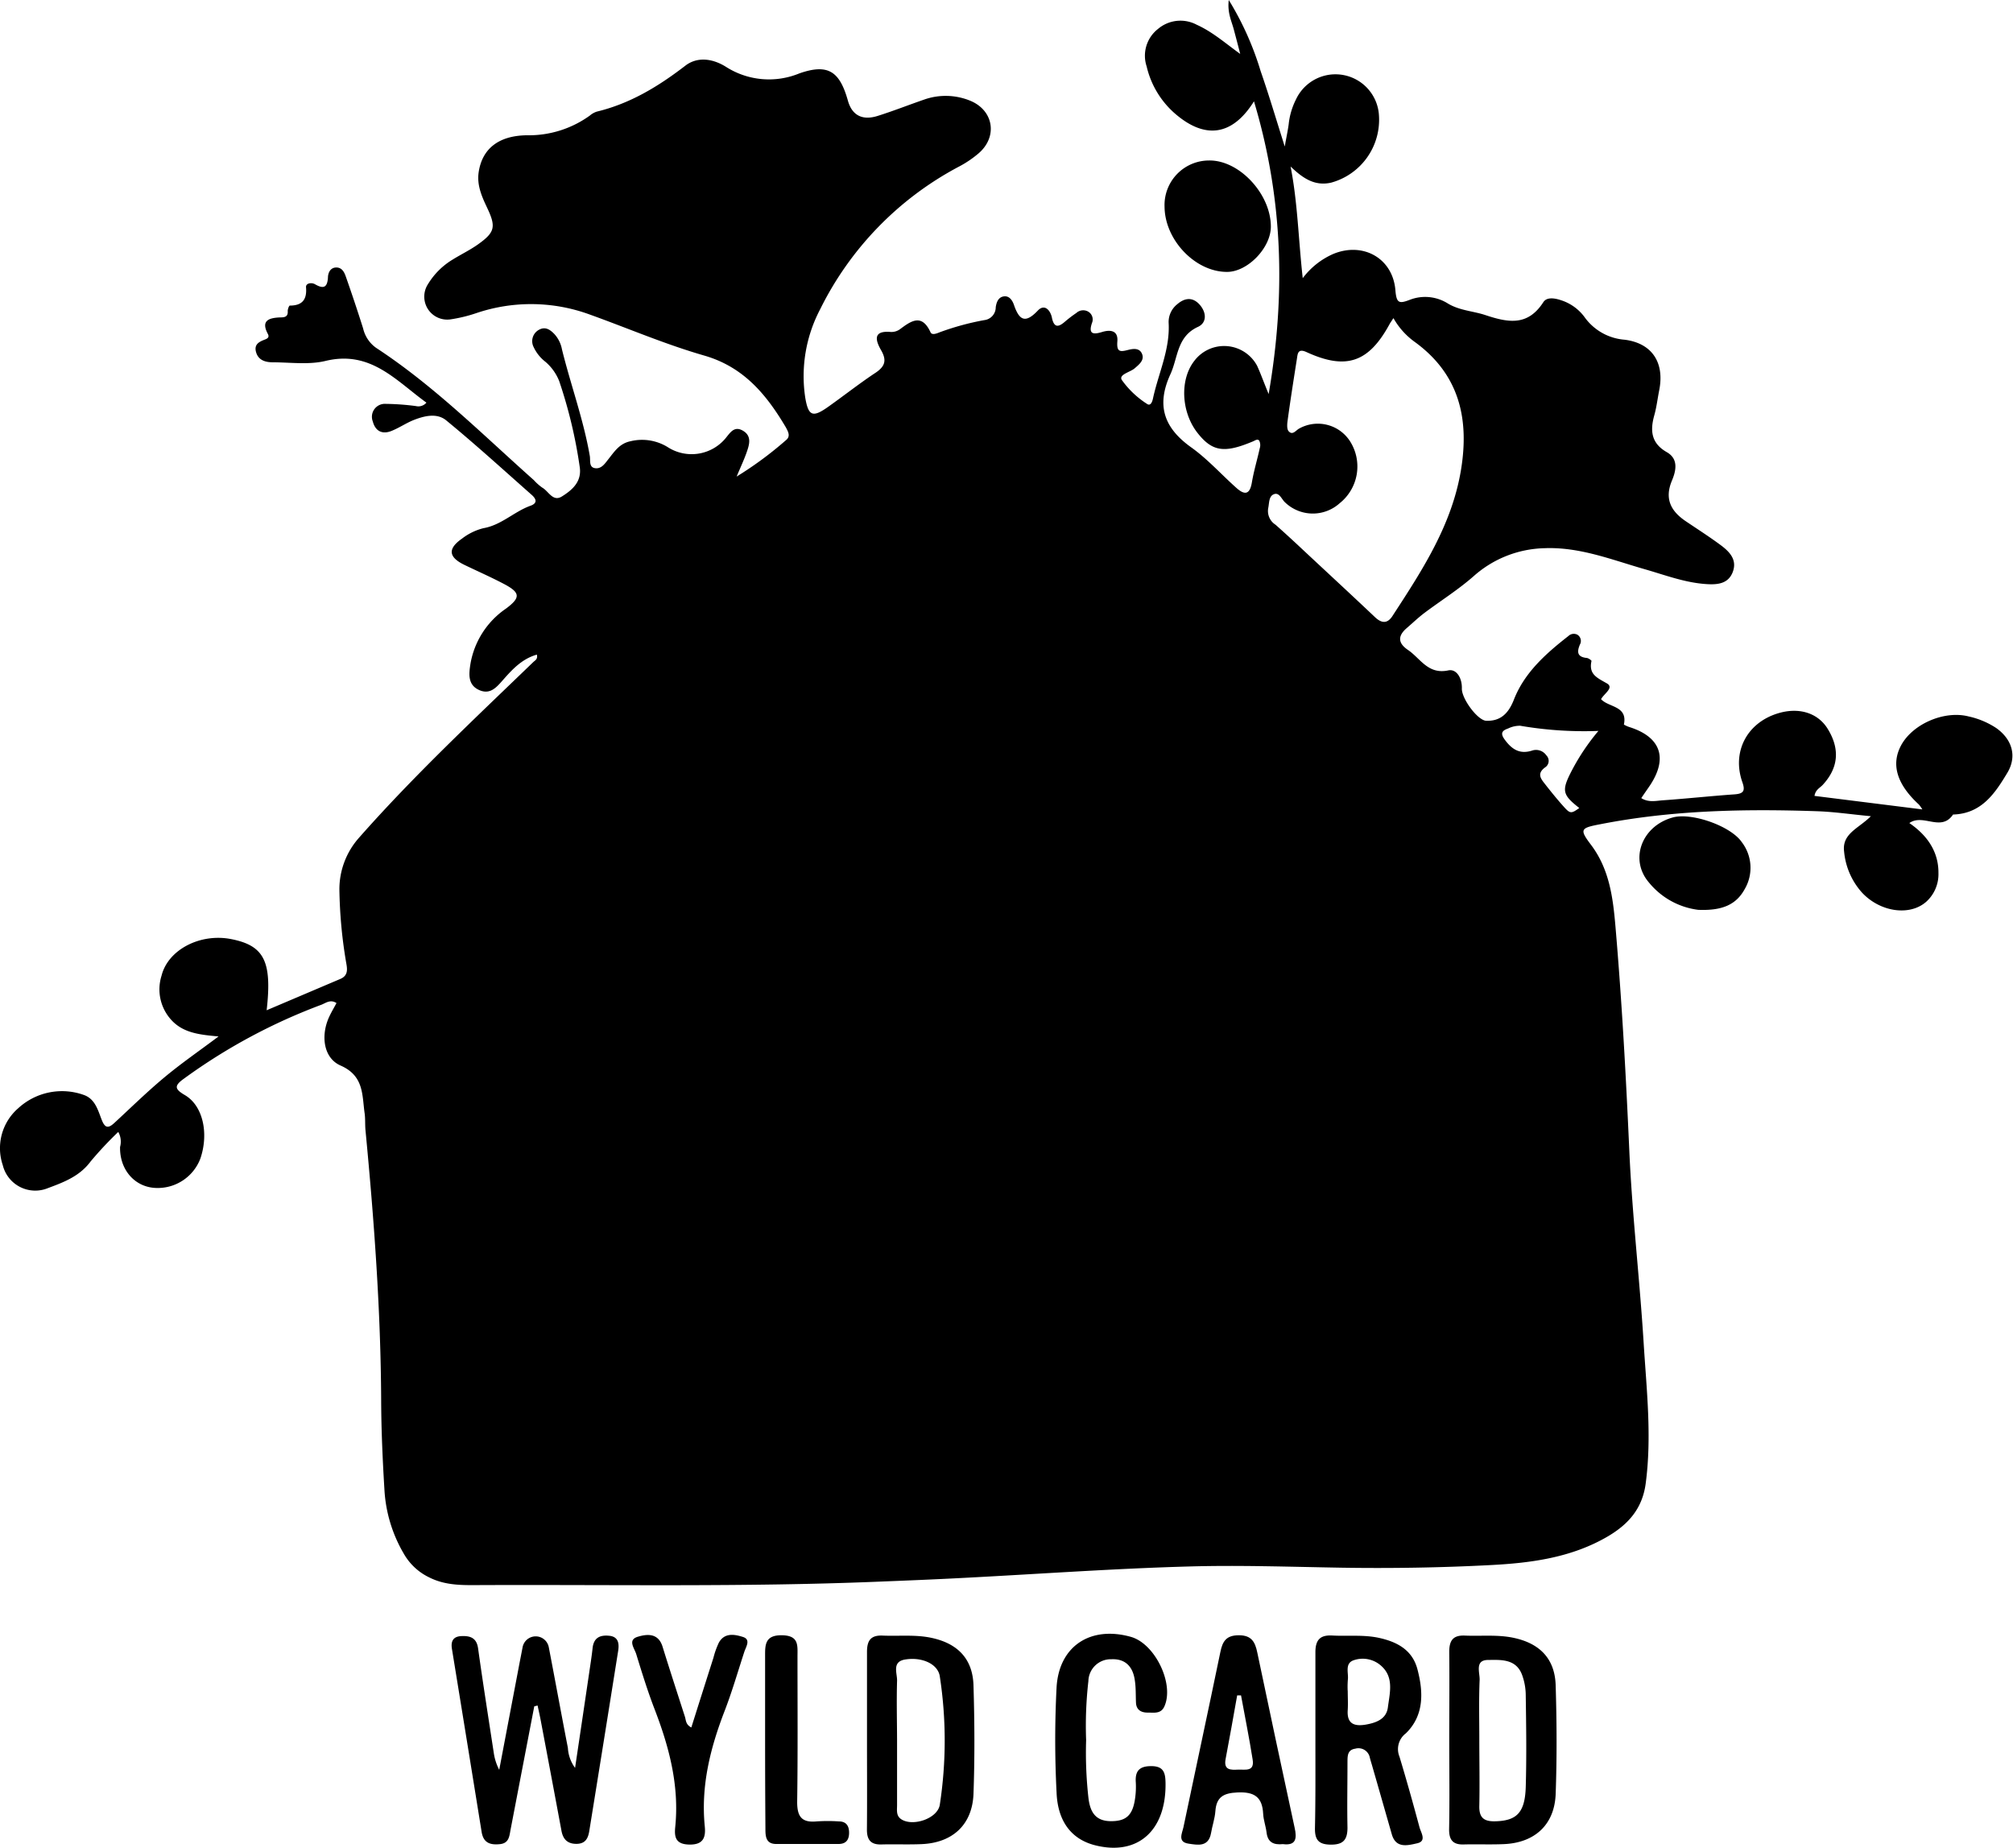 <svg xmlns="http://www.w3.org/2000/svg" viewBox="0 0 311.33 285.76"><title>wlogoblack</title><g id="Layer_2" data-name="Layer 2"><g id="Layer_1-2" data-name="Layer 1"><path d="M255,114.23c2.68-15.51,2.19-30.4-2.27-45.27-3.33,5.33-7.55,5.93-12.21,1.9a13.82,13.82,0,0,1-4.39-7.3,5.25,5.25,0,0,1,1.75-5.79,5.36,5.36,0,0,1,6-.65c2.44,1.1,4.4,2.84,6.72,4.51-.32-1.27-.66-2.54-1-3.82s-1-2.52-.77-4.52a46.6,46.6,0,0,1,4.93,11c1.27,3.64,2.36,7.34,3.73,11.66.28-1.6.49-2.53.61-3.47a11,11,0,0,1,1.11-3.78,6.74,6.74,0,0,1,12.85,2.44,10.08,10.08,0,0,1-7.41,10.4c-2.59.58-4.42-.74-6.26-2.5,1.09,5.53,1.2,11.12,1.88,17.27A11.83,11.83,0,0,1,265,92.56c4.59-1.89,9.18.65,9.6,5.59.17,2.1.58,2.15,2.38,1.45a6.58,6.58,0,0,1,5.74.63c1.81,1.09,3.89,1.16,5.77,1.78,3.63,1.21,6.6,1.72,9-2,.55-.83,1.79-.61,2.79-.27a7.25,7.25,0,0,1,3.56,2.57,8.41,8.41,0,0,0,6.22,3.52c4.24.54,6.18,3.53,5.35,7.78-.26,1.3-.41,2.62-.76,3.88-.67,2.38-.51,4.33,1.91,5.72,1.86,1.05,1.45,2.88.81,4.41-1.19,2.84-.14,4.75,2.17,6.3,1.78,1.2,3.59,2.36,5.31,3.63,1.36,1,2.63,2.24,1.95,4.14s-2.39,2.05-4.13,1.93c-3.33-.22-6.42-1.42-9.58-2.32-5.05-1.45-10-3.44-15.41-3.23a17.08,17.08,0,0,0-11,4.35c-2.35,2.06-5,3.73-7.52,5.61-1,.75-1.88,1.6-2.82,2.41-1.4,1.21-1.35,2.32.21,3.37,1.93,1.31,3.09,3.83,6.23,3.16,1.29-.27,2.15,1.22,2.1,2.79s2.41,4.9,3.74,5c2.22.09,3.47-1.11,4.31-3.27,1.64-4.19,4.95-7.12,8.42-9.83a1.21,1.21,0,0,1,1.38-.22,1.13,1.13,0,0,1,.41,1.53c-.47,1.12-.44,1.9,1,2.07.29,0,.81.38.79.48-.46,2.07.87,2.59,2.38,3.46,1.16.67-.44,1.57-.9,2.44,1.16,1.29,4.15,1,3.53,3.93a4.57,4.57,0,0,0,1,.43c4.7,1.55,5.81,4.75,3.06,8.94-.41.61-.84,1.21-1.37,2,1.13.72,2.29.41,3.35.34,3.7-.26,7.38-.66,11.08-.92,1.37-.1,1.68-.53,1.21-1.86-1.68-4.76.75-9.3,5.64-10.71,3.18-.92,6.1,0,7.6,2.52,1.88,3.1,1.59,6-.83,8.6-.43.46-1.11.73-1.26,1.69l16.68,2.09a5.53,5.53,0,0,0-.53-.75c-3.4-3.12-4.34-6.19-2.77-9.13,1.77-3.32,6.66-5.45,10.41-4.51a12.66,12.66,0,0,1,4.31,1.8c2.46,1.74,3.26,4.36,1.73,6.92-1.92,3.2-4,6.33-8.4,6.46-1.85,2.74-4.61-.2-6.76,1.32,2.63,1.8,4.53,4.3,4.5,7.74a5.74,5.74,0,0,1-1.89,4.43c-2.57,2.27-7.2,1.59-10-1.49A11,11,0,0,1,344,185c-.36-2.8,2.22-3.56,4.14-5.48-3.07-.29-5.68-.68-8.31-.77-11.22-.38-22.41-.17-33.49,2-3.09.59-3.33.76-1.49,3.19,2.85,3.77,3.4,8.18,3.78,12.56,1,11.65,1.64,23.32,2.16,35,.45,9.86,1.6,19.68,2.21,29.54.45,7.21,1.28,14.44.31,21.7-.51,3.8-2.61,6.23-5.77,8.11-5.66,3.35-12,4.17-18.3,4.49-7.65.4-15.34.52-23,.4-7.83-.13-15.67-.41-23.48-.19-11.68.32-23.34,1.17-35,1.77-4.52.24-9.05.42-13.57.6-20.19.81-40.39.43-60.59.51-2.88,0-5.73.18-8.45-1.2a9,9,0,0,1-3.9-3.64,21.91,21.91,0,0,1-3-9.85c-.28-4.6-.49-9.21-.51-13.82-.06-14-1.1-28-2.43-41.9-.08-.9,0-1.82-.15-2.71-.37-2.82-.14-5.67-3.7-7.23-2.64-1.16-3.07-4.59-1.81-7.42.33-.74.75-1.44,1.18-2.24-.94-.62-1.66,0-2.34.26a88.68,88.68,0,0,0-21.28,11.45c-1.52,1.09-1.4,1.6.17,2.52,2.78,1.62,3.73,5.87,2.41,9.79A7.06,7.06,0,0,1,82.67,237c-3.15-.23-5.39-2.9-5.31-6.33a3.05,3.05,0,0,0-.28-2.32,56.07,56.07,0,0,0-4.28,4.57c-1.69,2.28-4.13,3.2-6.58,4.11a5.17,5.17,0,0,1-7-3.54,8.17,8.17,0,0,1,2.36-8.78,10,10,0,0,1,10.15-2.09c1.78.61,2.21,2.38,2.8,3.88.5,1.26,1,1.32,1.92.48,2.54-2.34,5-4.76,7.68-7s5.37-4.08,8.46-6.4c-2.87-.26-5.39-.52-7.23-2.47a7,7,0,0,1-1.59-6.91c1-4.05,6-6.62,10.79-5.67,5.08,1,6.33,3.43,5.47,11l11.41-4.85c1.38-.59,1-1.8.84-2.8a73,73,0,0,1-1-11.06,12,12,0,0,1,3-7.93c8.46-9.6,17.79-18.33,27-27.22.28-.26.71-.44.54-1.14-2.26.64-3.75,2.23-5.21,3.89-1,1.13-2,2.38-3.75,1.57s-1.56-2.48-1.3-4.09a13,13,0,0,1,5.49-8.49c2.29-1.71,2.22-2.47-.32-3.81-2.05-1.08-4.16-2-6.22-3-2.36-1.18-2.48-2.46-.28-4a9,9,0,0,1,3.31-1.62c2.8-.48,4.76-2.57,7.31-3.48,1.14-.41.84-1.08.19-1.66-4.38-3.87-8.71-7.82-13.23-11.53-1.48-1.22-3.48-.69-5.19,0-1.06.45-2,1.08-3.1,1.55-1.5.68-2.65.2-3.07-1.38a2,2,0,0,1,2-2.73,38.59,38.59,0,0,1,4.66.34,1.63,1.63,0,0,0,1.63-.53c-4.73-3.42-8.64-8.14-15.61-6.45-2.58.62-5.42.22-8.14.21-1.08,0-2.2-.27-2.58-1.51s.42-1.65,1.33-2c.43-.16.75-.37.47-.89-1.12-2.1.24-2.46,1.84-2.54.74,0,1.31-.06,1.24-1,0-.28.2-.82.32-.83,1.89,0,2.68-.89,2.51-2.84-.05-.62.83-.78,1.39-.46,1.27.73,1.89.56,2-1,0-.72.34-1.56,1.25-1.59s1.28.72,1.52,1.42c.93,2.65,1.82,5.3,2.67,8a5.09,5.09,0,0,0,2,3c8.94,5.85,16.47,13.41,24.41,20.47a7.71,7.71,0,0,0,1.29,1.15c1,.56,1.65,2.28,3.09,1.34,1.59-1,3.08-2.3,2.7-4.6a74,74,0,0,0-3.16-13.2,7.58,7.58,0,0,0-2.14-3,6.19,6.19,0,0,1-1.83-2.3,2,2,0,0,1,.77-2.61c1-.59,1.74-.1,2.41.58a4.78,4.78,0,0,1,1.21,2.4c1.36,5.52,3.34,10.88,4.31,16.5.12.67-.17,1.72.78,1.88s1.49-.61,2-1.27c1-1.24,1.76-2.53,3.51-2.89a7.55,7.55,0,0,1,5.9,1,6.83,6.83,0,0,0,8.72-1.36c.75-.87,1.37-2.09,2.77-1.27s1,2.13.59,3.31-.92,2.24-1.56,3.78a56.22,56.22,0,0,0,7.61-5.61c.79-.62.34-1.35,0-2-3-5.07-6.52-9.34-12.62-11.1s-11.79-4.22-17.69-6.34a26.4,26.4,0,0,0-17.46-.26,23,23,0,0,1-4.08,1,3.55,3.55,0,0,1-3.49-5.46,11.23,11.23,0,0,1,3.83-3.8c1.26-.78,2.6-1.43,3.82-2.28,2.72-1.92,2.9-2.75,1.47-5.76-.82-1.73-1.58-3.47-1.29-5.45.53-3.56,3-5.68,7.51-5.72a16.11,16.11,0,0,0,9.7-3.06,3.09,3.09,0,0,1,1.07-.6c5.15-1.24,9.51-3.89,13.67-7.09,1.91-1.48,4.31-1.09,6.32.18a12.35,12.35,0,0,0,11.33,1c4.42-1.54,6.23-.35,7.51,4.23.63,2.23,2.2,3.1,4.59,2.35s4.82-1.71,7.23-2.54a10,10,0,0,1,7,.15c3.69,1.45,4.4,5.54,1.43,8.14A16.37,16.37,0,0,1,207,79.11a50,50,0,0,0-21.36,22,22.22,22.22,0,0,0-2.31,13.68c.48,2.85,1.15,3.1,3.47,1.47,2.49-1.76,4.89-3.66,7.43-5.34,1.48-1,1.71-1.94.83-3.47s-1.29-3.07,1.5-2.82a2.26,2.26,0,0,0,1.4-.41c1.75-1.31,3.4-2.48,4.75.47.22.46.92.19,1.38,0a41.31,41.31,0,0,1,6.91-1.89,2,2,0,0,0,1.79-2c.11-.74.38-1.54,1.24-1.67s1.34.62,1.58,1.32c.78,2.25,1.67,3,3.67.89,1.09-1.16,2,0,2.21,1.13.33,1.53,1,1.44,2,.57a19.66,19.66,0,0,1,1.77-1.35,1.56,1.56,0,0,1,1.84-.2,1.4,1.4,0,0,1,.58,1.74c-.6,1.75.2,1.82,1.54,1.41s2.51-.22,2.38,1.43.39,1.67,1.65,1.34c.79-.2,1.78-.35,2.17.62s-.45,1.62-1.14,2.22-2.49.95-2,1.79a14.07,14.07,0,0,0,3.87,3.69c.65.49.9-.47,1-1,.86-3.84,2.62-7.48,2.38-11.55a3.51,3.51,0,0,1,1.32-2.83c1.15-1,2.4-1.17,3.49.07s1.09,2.8-.27,3.42c-3.29,1.51-3.07,4.74-4.27,7.34-2.2,4.8-1,8.26,3.17,11.26,2.54,1.8,4.66,4.18,7,6.27,1.23,1.11,2.09,1.2,2.43-.78.3-1.79.83-3.53,1.22-5.3a1.63,1.63,0,0,0-.06-1.16c-.28-.41-.71,0-1.08.12-4.37,1.83-6.23,1.53-8.5-1.37-2.51-3.21-2.74-8.2-.5-11.09a5.78,5.78,0,0,1,9.74.74C253.79,111.12,254.26,112.46,255,114.23Zm19.28-11.72c-.3.48-.45.67-.57.89-3.23,5.95-6.72,7.16-12.86,4.34-1.37-.62-1.36.29-1.49,1.1-.5,3.17-1,6.34-1.43,9.51-.08.55-.13,1.32.17,1.64.63.69,1.14-.2,1.67-.45a5.92,5.92,0,0,1,7.82,2,7.26,7.26,0,0,1-1.6,9.57,6.2,6.2,0,0,1-8.51-.18c-.5-.49-.84-1.52-1.66-1.21s-.72,1.39-.89,2.17a2.51,2.51,0,0,0,1.13,2.55c1.13,1,2.22,2,3.3,3,4,3.75,8.08,7.5,12.08,11.29,1.11,1.05,2,1,2.79-.3,4.56-7,9.08-13.93,10.5-22.37,1.34-8-.24-14.89-7.15-19.9A11.48,11.48,0,0,1,274.31,102.51ZM306,166.33a58.35,58.35,0,0,1-12.1-.8,4.17,4.17,0,0,0-1.88.43c-1,.34-1.2.8-.47,1.77,1.1,1.48,2.31,2.24,4.19,1.64a1.93,1.93,0,0,1,2.2.73,1.2,1.2,0,0,1-.06,1.78c-1.65,1.13-.63,2,.12,3,.87,1.1,1.75,2.18,2.68,3.21s1.12,1.07,2.36.16c-2.64-2.07-2.76-2.69-1.16-5.78A33.69,33.69,0,0,1,306,166.33Z" transform="translate(-58.79 -53.29)"/><path d="M141.42,317.18q-1.84,9.57-3.68,19.15c-.18,1-.26,2-1.59,2.16-1.49.16-2.59-.14-2.87-1.88q-2.28-14.14-4.59-28.29c-.19-1.15.13-1.94,1.46-2s2.35.24,2.58,1.89c.75,5.38,1.6,10.75,2.42,16.12A8.16,8.16,0,0,0,136,327q1.5-7.89,3-15.77c.2-1.06.41-2.11.61-3.16a2.06,2.06,0,0,1,4.06,0c1,5.18,1.94,10.36,2.95,15.54a5.72,5.72,0,0,0,1.11,3.09c.76-5.1,1.47-9.86,2.17-14.62.19-1.3.4-2.6.54-3.91.18-1.61,1.15-2.05,2.59-1.9s1.54,1.26,1.36,2.37q-2.21,13.9-4.46,27.81c-.18,1.14-.6,2-2,2s-2.06-.74-2.3-2q-1.56-8.38-3.15-16.76c-.16-.89-.36-1.76-.55-2.64Z" transform="translate(-58.79 -53.29)"/><path d="M262.23,322.42c0-4.53,0-9.06,0-13.59,0-1.91.71-2.71,2.63-2.6,2.37.13,4.76-.15,7.14.35,2.83.61,5.2,1.85,6,4.83.94,3.54,1.07,7.16-1.77,9.94a3.06,3.06,0,0,0-1,3.61c1.1,3.63,2.12,7.28,3.1,10.93.23.84,1.14,2.13-.35,2.47s-3.27.82-3.92-1.34c-1-3.48-2-7-3-10.46-.13-.48-.29-.95-.41-1.43a1.79,1.79,0,0,0-2.25-1.4c-1.25.18-1.2,1.18-1.21,2.09,0,3.37-.07,6.75,0,10.13,0,1.89-.67,2.64-2.61,2.62s-2.44-.83-2.42-2.55C262.26,331.49,262.23,327,262.23,322.42Zm5-7.66c0,1,.06,2,0,3-.15,2.12,1,2.55,2.78,2.25,1.61-.28,3.2-.85,3.43-2.67.28-2.21,1-4.67-1.09-6.47a4.27,4.27,0,0,0-4.19-.82c-1.43.48-.78,2-.91,3A14.1,14.1,0,0,0,267.22,314.76Z" transform="translate(-58.79 -53.29)"/><path d="M192.88,322.35c0-4.53,0-9.06,0-13.59,0-1.78.6-2.6,2.43-2.52,2.55.11,5.1-.19,7.63.37,4,.88,6.29,3.26,6.41,7.33.17,5.6.2,11.21,0,16.8-.19,4.75-3.23,7.54-8,7.75-2.05.09-4.12,0-6.17.05-1.72.07-2.33-.7-2.31-2.36C192.91,331.57,192.88,327,192.88,322.35Zm4.65,0c0,3.37,0,6.74,0,10.11,0,.79-.18,1.67.69,2.21,1.79,1.13,5.58-.13,5.92-2.27a65.4,65.4,0,0,0,0-19.85c-.28-1.9-2.69-3-5.23-2.63-2.26.29-1.34,2.12-1.38,3.32C197.44,316.3,197.52,319.34,197.53,322.38Z" transform="translate(-58.79 -53.29)"/><path d="M282.93,322.34c0-4.53.05-9.06,0-13.58,0-1.78.6-2.6,2.43-2.52,2.54.11,5.1-.19,7.63.37,4,.88,6.28,3.26,6.4,7.33.17,5.6.2,11.21,0,16.8-.18,4.75-3.23,7.54-8,7.75-2.05.09-4.11,0-6.17.05-1.72.07-2.33-.7-2.31-2.36C283,331.57,282.93,327,282.93,322.34Zm4.65-.13c0,3.45.07,6.9,0,10.35-.05,1.85.71,2.45,2.49,2.4,3.27-.09,4.56-1.31,4.69-5.26.14-4.76.07-9.52,0-14.29a9.28,9.28,0,0,0-.58-3.13c-.94-2.47-3.29-2.29-5.24-2.27-2.1,0-1.27,1.95-1.31,3.08C287.5,316.13,287.58,319.17,287.58,322.21Z" transform="translate(-58.79 -53.29)"/><path d="M226.77,322.4a62.61,62.61,0,0,0,.35,8.87c.24,2.13,1,3.64,3.42,3.67s3.45-.9,3.81-3.57a12.64,12.64,0,0,0,.1-2.46c-.12-1.79.62-2.5,2.45-2.48s2.12,1,2.15,2.54c.14,7.43-4.3,11.39-10.93,9.69-3.55-.91-5.74-3.6-5.92-8.14a158.06,158.06,0,0,1,0-16.29c.38-6.4,5.28-9.54,11.5-7.79,3.74,1.06,6.74,7.29,5.17,10.76-.54,1.19-1.61.94-2.57.95s-1.77-.37-1.82-1.54,0-2.31-.18-3.45c-.28-2.06-1.42-3.36-3.61-3.26a3.46,3.46,0,0,0-3.57,3.38A60.4,60.4,0,0,0,226.77,322.4Z" transform="translate(-58.79 -53.29)"/><path d="M257.2,338.49c-1.45.15-2.34-.29-2.52-1.77-.12-1-.48-1.94-.53-2.92-.13-2.6-1.37-3.43-4-3.3-2.13.1-3.23.7-3.39,2.89-.08,1.14-.48,2.26-.67,3.39-.39,2.2-2.06,1.85-3.47,1.64-1.76-.25-1-1.61-.8-2.54,1.89-9,3.84-18.05,5.71-27.09.34-1.68.92-2.6,2.86-2.6s2.51,1,2.85,2.66q2.84,13.54,5.77,27.07C259.41,337.67,259.21,338.75,257.2,338.49Zm-6.47-23h-.6c-.59,3.28-1.16,6.57-1.79,9.85-.33,1.75.83,1.68,1.92,1.63s2.59.39,2.26-1.58C252,322.08,251.33,318.79,250.73,315.5Z" transform="translate(-58.79 -53.29)"/><path d="M165.71,320.45c1.15-3.64,2.28-7.21,3.42-10.78a12.78,12.78,0,0,1,.83-2.32c.88-1.61,2.46-1.3,3.73-.9s.46,1.54.21,2.32c-1,3.06-1.89,6.15-3.05,9.15-2.22,5.75-3.68,11.6-3.06,17.83.17,1.69-.22,2.84-2.36,2.81s-2.37-1.14-2.21-2.71c.65-6.41-.94-12.4-3.22-18.3-1.06-2.76-1.94-5.61-2.81-8.44-.26-.89-1.39-2.2.24-2.69,1.46-.44,3.17-.59,3.83,1.53,1.12,3.62,2.3,7.23,3.46,10.84C164.89,319.31,164.82,320,165.71,320.45Z" transform="translate(-58.79 -53.29)"/><path d="M238.9,85.27a6.89,6.89,0,0,1,6.89-7.16c4.66-.07,9.55,5.17,9.55,10.23,0,3.28-3.59,7-6.77,7C243.67,95.36,238.94,90.42,238.9,85.27Z" transform="translate(-58.79 -53.29)"/><path d="M321.44,194a11.7,11.7,0,0,1-7.61-4.21c-3.08-3.56-1.14-8.74,3.65-10.07,2.92-.82,9,1.31,10.7,3.82a6.51,6.51,0,0,1,.46,7.23C327.31,193.22,325.13,194.15,321.44,194Z" transform="translate(-58.79 -53.29)"/><path d="M177.12,322.2c0-4.2,0-8.4,0-12.6,0-1.82-.11-3.44,2.58-3.41s2.43,1.59,2.43,3.31c0,7.49.06,15-.05,22.48,0,2.23.68,3.22,3,3a25,25,0,0,1,3.46,0c1.11,0,1.58.68,1.57,1.78s-.5,1.7-1.62,1.71c-3.21,0-6.43,0-9.64,0-1.68,0-1.68-1.27-1.68-2.45Q177.12,329.13,177.12,322.2Z" transform="translate(-58.79 -53.29)"/></g></g></svg>
